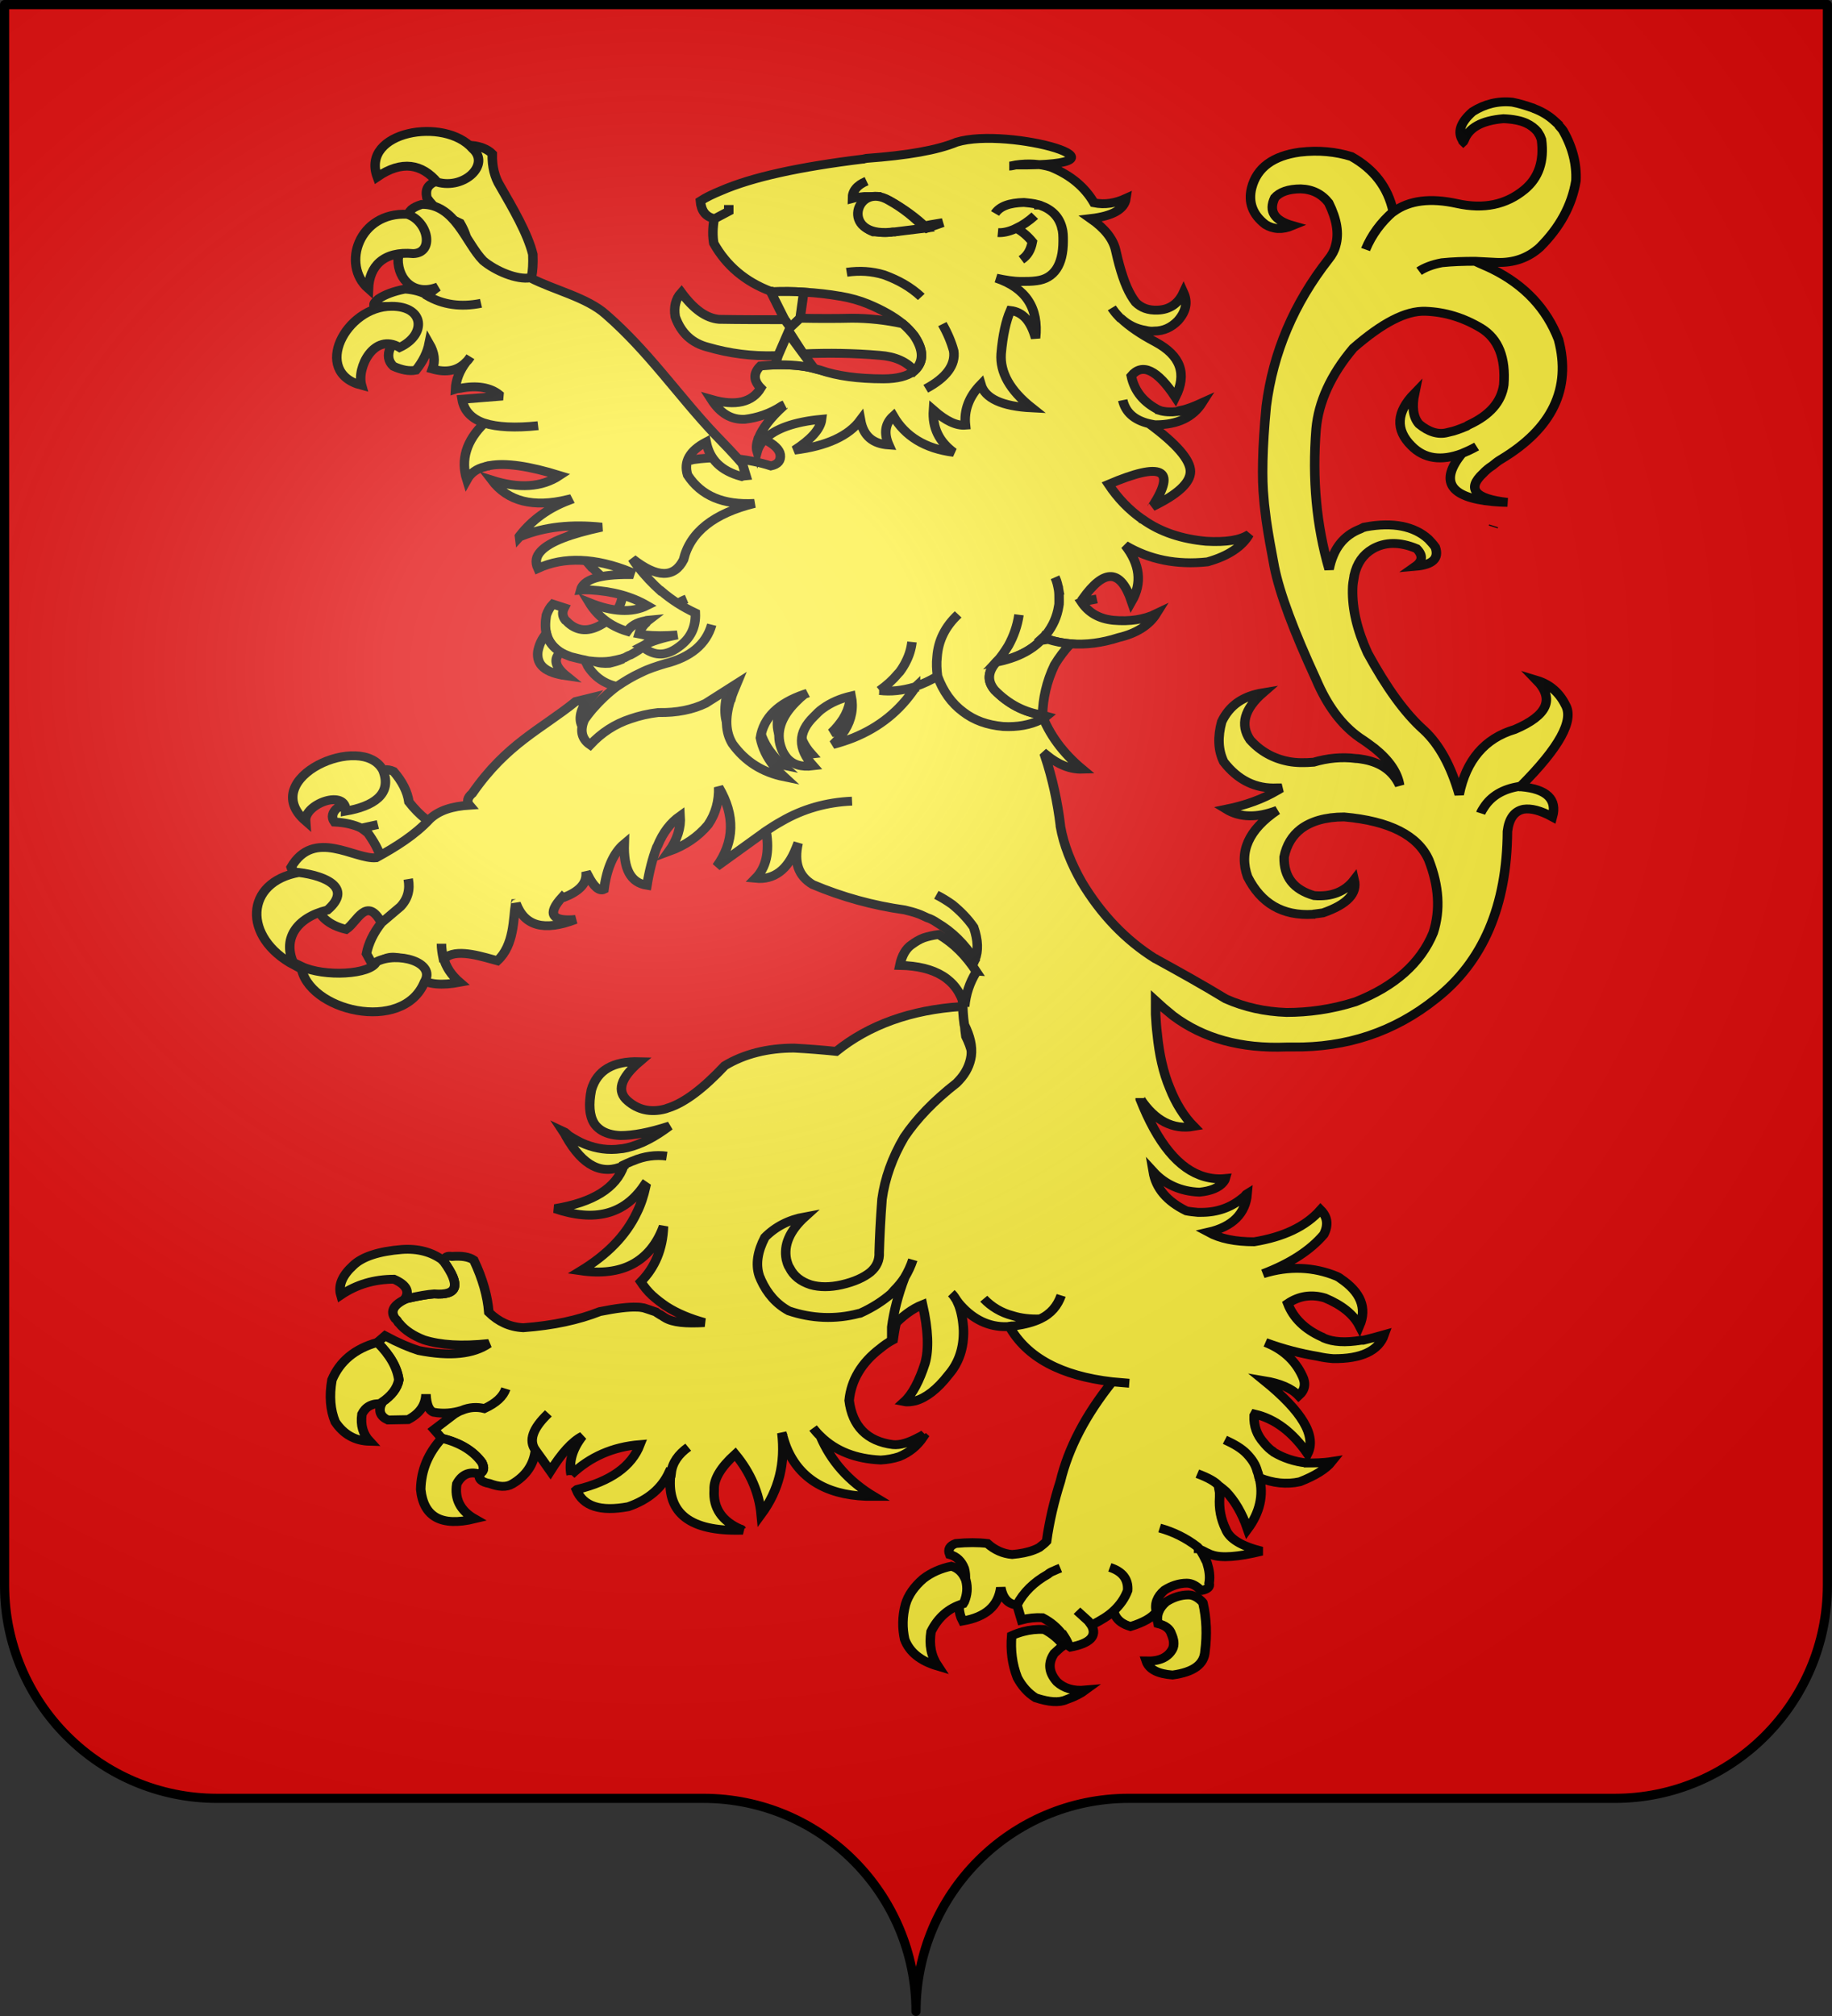 <?xml version="1.0" encoding="UTF-8" standalone="no"?>
<svg
   xmlns:dc="http://purl.org/dc/elements/1.1/"
   xmlns:cc="http://creativecommons.org/ns#"
   xmlns:rdf="http://www.w3.org/1999/02/22-rdf-syntax-ns#"
   xmlns:svg="http://www.w3.org/2000/svg"
   xmlns="http://www.w3.org/2000/svg"
   xmlns:xlink="http://www.w3.org/1999/xlink"
   xmlns:sodipodi="http://sodipodi.sourceforge.net/DTD/sodipodi-0.dtd"
   xmlns:inkscape="http://www.inkscape.org/namespaces/inkscape"
   height="660"
   width="600.003"
   version="1.0"
   id="svg2"
   sodipodi:version="0.32"
   inkscape:version="0.48.2 r9819"
   sodipodi:docname="Saint-Bonnet-de-Salendrinque (30).svg"
   inkscape:export-filename="/Users/olivier/Desktop/Blason Rouge/Blason_Vide_3D.png"
   inkscape:export-xdpi="144"
   inkscape:export-ydpi="144"
   inkscape:output_extension="org.inkscape.output.svg.inkscape">
  <rect width="100%" height="100%" fill="#333333" stroke="none"/>
  <sodipodi:namedview
     inkscape:window-height="712"
     inkscape:window-width="1024"
     inkscape:pageshadow="2"
     inkscape:pageopacity="0.0"
     guidetolerance="10.0"
     gridtolerance="10.0"
     objecttolerance="10.0"
     borderopacity="1.0"
     bordercolor="#666666"
     pagecolor="#ffffff"
     id="base"
     showgrid="false"
     height="660px"
     inkscape:zoom="0.80000001"
     inkscape:cx="331.90318"
     inkscape:cy="330.00015"
     inkscape:window-x="0"
     inkscape:window-y="22"
     inkscape:current-layer="layer4"
     showguides="true"
     inkscape:guide-bbox="true"
     inkscape:window-maximized="0">
    <inkscape:grid
       type="xygrid"
       id="grid2399" />
  </sodipodi:namedview>
  <desc
     id="desc4">Flag of Canton of Valais (Wallis)</desc>
  <defs
     id="defs6">
    <linearGradient
       id="linearGradient2893">
      <stop
         style="stop-color:white;stop-opacity:0.314;"
         offset="0"
         id="stop2895" />
      <stop
         id="stop2897"
         offset="0.19"
         style="stop-color:white;stop-opacity:0.251;" />
      <stop
         style="stop-color:#6b6b6b;stop-opacity:0.125;"
         offset="0.6"
         id="stop2901" />
      <stop
         style="stop-color:black;stop-opacity:0.125;"
         offset="1"
         id="stop2899" />
    </linearGradient>
    <radialGradient
       r="300"
       fy="200.448"
       fx="285.186"
       cy="200.448"
       cx="285.186"
       gradientTransform="matrix(1.551,0,0,1.35,-152.894,151.099)"
       gradientUnits="userSpaceOnUse"
       id="radialGradient11919"
       xlink:href="#linearGradient2893"
       inkscape:collect="always" />
  </defs>
  <g
     inkscape:groupmode="layer"
     id="layer3"
     inkscape:label="Fond écu"
     style="display:inline"
     transform="translate(-2.06,1.2525328e-6)">
    <g
       id="g18530"
       inkscape:label="Calque 1"
       transform="translate(-72.94,-202.362)"
       style="fill:#e20909">
      <g
         style="fill:#e20909;stroke:none;display:inline"
         id="g4195"
         inkscape:label="Calque 1"
         transform="translate(2.5e-6,2.6171874e-6)">
        <path
           sodipodi:nodetypes="cssccccssc"
           d="M 375,860.862 C 375,822.358 406.203,791.109 444.65,791.109 C 483.097,791.109 565.403,791.109 603.85,791.109 C 642.297,791.109 673.5,759.859 673.5,721.355 L 673.5,203.862 L 76.5,203.862 L 76.5,721.355 C 76.5,759.859 107.703,791.109 146.15,791.109 C 184.597,791.109 266.903,791.109 305.35,791.109 C 343.797,791.109 375,822.358 375,860.862 z"
           style="fill:#e20909;fill-opacity:1;fill-rule:nonzero;stroke:none;stroke-width:3;stroke-linecap:round;stroke-linejoin:round;stroke-miterlimit:4;stroke-dasharray:none;stroke-dashoffset:0;stroke-opacity:1;display:inline"
           id="path4197" />
      </g>
    </g>
    <g
       id="g6940"
       transform="translate(2.06,3.0392325e-4)"
       style="fill:#ffffff">
      <g
         style="opacity:1;fill:#ffffff;display:inline"
         inkscape:label="Fond écu"
         id="g6942" />
      <g
         inkscape:label="Meubles"
         id="g6946"
         style="fill:#ffffff" />
      <g
         inkscape:label="Reflet final"
         id="g6948"
         style="fill:#ffffff" />
      <g
         inkscape:label="Contour final"
         id="g6950"
         style="fill:#ffffff" />
    </g>
    <g
       transform="translate(927.06,-202.362)"
       inkscape:label="Calque 1"
       id="g8763">
      <g
         transform="translate(2.5e-6,2.6171874e-6)"
         inkscape:label="Calque 1"
         id="g8765"
         style="fill:#fcef3c;stroke:none;display:inline" />
    </g>
    <g
       style="fill:#e20909;stroke:#5ab532;display:none"
       id="g8775"
       transform="translate(1001.558,-0.887)">
      <g
         style="fill:#e20909;stroke:#5ab532;display:inline"
         id="g8777"
         transform="matrix(0.432,0,0,0.433,137.581,209.864)">
        <g
           style="fill:#e20909;fill-opacity:1;stroke:#5ab532"
           id="g8779">
          <path
             style="fill:#e20909;fill-opacity:1;fill-rule:evenodd;stroke:#5ab532;stroke-width:3;stroke-linecap:round;stroke-linejoin:round;stroke-miterlimit:4;stroke-dasharray:none;stroke-opacity:1"
             id="path8781"
             d="M 377.128,135.622 C 363.027,205.733 336.74,255.374 308.184,291.061 C 320.054,287.499 333.399,277.371 346.301,268.511 C 338.411,286.896 330.52,302.956 322.63,319.179 C 327.341,317.431 342.291,301.057 362.595,277.033 C 365.778,310.06 370.082,347.255 376.512,369.649 C 381.631,347.291 385.418,310.285 389.481,276.307 C 401.722,291.501 413.611,306.872 430.173,319.905 L 406.92,267.587 C 418.927,275.985 432.195,287.102 444.927,291.788 C 414.738,254.32 389.317,205.741 377.128,135.622 z" />
          <path
             style="fill:#e20909;fill-opacity:1;fill-rule:evenodd;stroke:#5ab532;stroke-width:3;stroke-linecap:round;stroke-linejoin:round;stroke-miterlimit:4;stroke-dasharray:none;stroke-opacity:1"
             id="path8783"
             d="M 319.723,139.698 C 318.427,135.62 300.185,148.673 290.128,121.31 C 314.12,148.894 338.908,92.269 358.962,130.251 C 365.151,145.922 338.04,173.112 319.723,139.698 z" />
          <path
             style="fill:#e20909;fill-opacity:1;fill-rule:evenodd;stroke:#5ab532;stroke-width:3;stroke-linecap:round;stroke-linejoin:round;stroke-miterlimit:4;stroke-dasharray:none;stroke-opacity:1;display:inline"
             id="path8785"
             d="M 431.716,139.348 C 433.012,135.27 451.253,148.323 461.311,120.961 C 437.319,148.545 412.53,91.919 392.477,129.902 C 386.288,145.572 413.399,172.762 431.716,139.348 z" />
          <path
             style="fill:#e20909;fill-opacity:1;fill-rule:evenodd;stroke:#5ab532;stroke-width:3;stroke-linecap:round;stroke-linejoin:round;stroke-miterlimit:4;stroke-dasharray:none;stroke-opacity:1;display:inline"
             id="path8787"
             d="M 383.382,79.375 C 379.685,77.221 396.403,62.265 371.894,46.481 C 393.58,75.912 332.91,87.752 365.604,115.608 C 379.547,125.066 411.996,104.539 383.382,79.375 z" />
        </g>
      </g>
    </g>
    <g
       id="g8799"
       style="fill:#e20909;fill-opacity:1;stroke:#e20909;display:none"
       transform="matrix(0.432,0,0,0.433,1139.14,448.977)">
      <path
         d="M 377.128,135.622 C 363.027,205.733 336.74,255.374 308.184,291.061 C 320.054,287.499 333.399,277.371 346.301,268.511 C 338.411,286.896 330.52,302.956 322.63,319.179 C 327.341,317.431 342.291,301.057 362.595,277.033 C 365.778,310.06 370.082,347.255 376.512,369.649 C 381.631,347.291 385.418,310.285 389.481,276.307 C 401.722,291.501 413.611,306.872 430.173,319.905 L 406.92,267.587 C 418.927,275.985 432.195,287.102 444.927,291.788 C 414.738,254.32 389.317,205.741 377.128,135.622 z"
         id="path8801"
         style="fill:#e20909;fill-opacity:1;fill-rule:evenodd;stroke:#e20909;stroke-width:3;stroke-linecap:round;stroke-linejoin:round;stroke-miterlimit:4;stroke-dasharray:none;stroke-opacity:1" />
      <path
         d="M 319.723,139.698 C 318.427,135.62 300.185,148.673 290.128,121.31 C 314.12,148.894 338.908,92.269 358.962,130.251 C 365.151,145.922 338.04,173.112 319.723,139.698 z"
         id="path8803"
         style="fill:#e20909;fill-opacity:1;fill-rule:evenodd;stroke:#e20909;stroke-width:3;stroke-linecap:round;stroke-linejoin:round;stroke-miterlimit:4;stroke-dasharray:none;stroke-opacity:1" />
      <path
         d="M 431.716,139.348 C 433.012,135.27 451.253,148.323 461.311,120.961 C 437.319,148.545 412.53,91.919 392.477,129.902 C 386.288,145.572 413.399,172.762 431.716,139.348 z"
         id="path8805"
         style="fill:#e20909;fill-opacity:1;fill-rule:evenodd;stroke:#e20909;stroke-width:3;stroke-linecap:round;stroke-linejoin:round;stroke-miterlimit:4;stroke-dasharray:none;stroke-opacity:1;display:inline" />
      <path
         d="M 383.382,79.375 C 379.685,77.221 396.403,62.265 371.894,46.481 C 393.58,75.912 332.91,87.752 365.604,115.608 C 379.547,125.066 411.996,104.539 383.382,79.375 z"
         id="path8807"
         style="fill:#e20909;fill-opacity:1;fill-rule:evenodd;stroke:#e20909;stroke-width:3;stroke-linecap:round;stroke-linejoin:round;stroke-miterlimit:4;stroke-dasharray:none;stroke-opacity:1;display:inline" />
    </g>
  </g>
  <g
     inkscape:groupmode="layer"
     id="layer4"
     inkscape:label="Meubles"
     transform="translate(-2.06,1.2525328e-6)"
     style="display:inline">
    <g
       id="g3765"
       transform="matrix(1.023,0,0,0.957,-4.719,-10.226)"
       style="stroke:#000000;stroke-width:3.033;stroke-opacity:1;fill:#fcef3c">
      <g
         id="g3767"
         style="stroke:#000000;stroke-width:3.033;stroke-opacity:1;fill:#fcef3c" />
      <g
         id="g3769"
         style="stroke:#000000;stroke-width:3.033;stroke-opacity:1;fill:#fcef3c" />
      <g
         transform="translate(0.264,-15.857)"
         style="stroke:#000000;stroke-width:3.033;stroke-opacity:1;display:inline;fill:#fcef3c"
         id="g3771">
        <g
           id="g2475"
           style="stroke:#000000;stroke-width:3.033;stroke-opacity:1;fill:#fcef3c">
          <path
             style="fill:#fcef3c;fill-opacity:1;stroke:#000000;stroke-width:3.033;stroke-miterlimit:4;stroke-dasharray:none;stroke-opacity:1"
             id="path3733"
             d="M 127.179,291.142 C 127.623,293.397 127.156,295.543 125.911,297.705 C 122.855,300.152 119.003,301.861 114.484,302.828 C 112.704,304.371 112.358,306.139 113.435,307.752 C 116.944,307.936 119.687,308.638 122.053,309.85 L 127.344,308.616 L 122.053,309.85 C 122.714,310.34 123.507,310.953 124.171,311.569 C 126.867,315.667 128.376,319.033 128.576,321.922 C 131.171,321.872 133.753,321.319 136.191,320.141 C 141.18,317.151 145.651,314.173 149.071,310.712 C 144.481,308.788 140.637,305.467 137.28,300.879 C 136.805,297.367 135.163,293.878 132.353,290.412 C 130.253,289.448 128.572,289.732 127.179,291.142 z" />
          <path
             style="fill:#fcef3c;fill-opacity:1;stroke:#000000;stroke-width:3.033;stroke-miterlimit:4;stroke-dasharray:none;stroke-opacity:1"
             id="path3741"
             d="M 195.686,399.41 C 194.777,404.312 195.037,408.21 196.594,410.85 C 197.113,411.73 197.762,412.359 198.541,412.987 C 200.227,414.245 202.304,414.873 205.029,414.999 C 209.051,414.999 214.242,413.993 220.73,411.73 C 216.059,415.502 211.647,418.016 207.235,419.146 C 206.456,419.273 205.807,419.525 205.159,419.525 C 201.136,420.153 197.373,419.525 193.739,418.016 C 191.923,417.261 190.106,416.13 188.419,414.999 C 187.9,414.497 187.381,413.869 186.602,413.49 C 186.992,414.119 187.381,414.748 187.64,415.376 C 192.961,425.434 199.06,428.703 206.067,425.308 C 206.067,425.182 206.067,425.182 206.067,425.056 C 206.845,424.679 207.494,424.302 208.143,424.051 C 208.403,423.925 208.662,423.799 209.051,423.673 C 212.555,422.039 216.318,421.536 219.822,422.039 C 216.318,421.536 212.555,422.039 209.051,423.673 C 208.662,423.799 208.403,423.925 208.143,424.051 C 207.494,424.302 206.845,424.679 206.067,425.056 C 206.067,425.183 206.067,425.183 206.067,425.308 C 203.601,432.977 196.205,437.88 184.007,440.017 C 196.724,444.668 206.197,442.028 212.555,432.097 L 213.074,432.474 C 212.425,435.617 211.517,438.633 210.219,441.4 C 206.716,449.32 200.617,455.857 192.312,461.263 C 198.8,462.27 204.38,461.515 208.662,459.127 C 213.204,456.613 216.707,452.213 218.784,446.053 C 218.524,453.847 216.059,460.133 211.517,465.036 C 212.555,466.672 213.723,468.306 215.15,469.688 C 216.578,471.072 218.135,472.329 219.692,473.459 C 223.196,475.848 227.218,477.608 231.89,478.991 C 226.05,479.368 221.768,478.991 219.303,477.356 C 218.654,476.978 218.265,476.601 217.875,476.349 C 217.746,476.349 217.746,476.349 217.746,476.349 C 216.967,475.848 216.448,475.471 216.318,475.344 C 214.372,474.589 213.074,474.213 212.425,473.961 C 211.776,473.834 211.128,473.709 210.219,473.709 C 207.624,473.584 203.731,474.087 198.411,475.218 C 191.533,478.11 183.488,479.995 173.886,480.748 C 171.68,480.623 169.733,480.12 167.916,479.241 C 166.1,478.361 164.413,477.104 162.856,475.469 C 162.466,470.062 160.909,464.028 158.054,457.617 C 156.497,456.486 154.161,456.109 151.047,456.36 C 149.62,456.109 148.841,456.486 148.452,457.743 C 148.452,457.87 148.452,457.87 148.452,457.995 C 148.452,457.995 148.452,457.995 148.452,458.12 C 153.902,466.166 152.994,469.813 145.338,469.185 C 143.521,469.31 140.536,469.813 136.514,470.819 C 132.361,472.831 131.193,475.092 132.88,477.607 L 133.27,477.985 C 133.529,478.235 133.659,478.614 133.918,478.991 C 134.048,479.116 134.048,479.116 134.178,479.242 C 135.995,481.63 138.72,483.515 142.093,484.9 C 147.284,486.658 154.161,487.162 162.856,486.157 C 157.925,489.801 150.528,490.683 140.407,488.544 C 137.422,487.538 133.789,485.904 129.636,483.515 L 127.171,485.778 C 131.323,490.178 133.529,494.453 134.048,498.602 C 133.529,501.493 131.712,504.007 128.598,506.272 C 128.598,506.522 128.598,506.649 128.468,506.773 C 127.43,509.288 128.209,511.173 130.544,512.305 L 137.033,512.178 C 140.796,510.042 142.613,507.149 142.742,503.505 C 142.872,507.149 143.78,509.162 145.208,509.663 C 148.452,510.292 151.436,509.915 154.161,509.035 C 156.627,507.905 159.092,507.778 161.428,508.406 C 165.191,506.521 167.397,504.385 168.306,501.619 C 167.397,504.385 165.191,506.521 161.428,508.406 C 159.092,507.778 156.627,507.905 154.161,509.035 C 153.383,509.286 152.604,509.79 151.826,510.292 L 145.338,515.572 L 147.803,518.59 C 147.803,518.59 147.803,518.59 147.933,518.59 C 153.642,520.098 157.925,522.863 160.65,526.887 C 161.428,528.647 161.298,529.904 160.001,530.658 C 159.871,530.785 159.871,530.785 159.871,530.785 C 159.482,532.544 160.52,533.55 163.115,534.054 C 165.97,535.186 168.435,535.437 170.382,534.18 C 174.794,531.415 177.259,527.517 177.778,522.615 C 175.572,519.345 176.87,515.198 181.931,510.043 C 176.87,515.198 175.572,519.345 177.778,522.615 C 178.687,523.998 180.374,526.387 182.58,529.78 C 186.213,523.621 189.587,519.596 192.831,517.836 C 189.587,522.237 188.419,526.637 189.198,531.037 C 189.198,531.037 189.198,531.037 189.198,531.164 L 189.198,531.037 C 195.296,524.878 202.563,521.482 211.257,520.729 C 208.532,528.272 201.785,533.301 191.144,536.066 C 191.014,536.066 191.014,536.066 190.885,536.193 C 193.09,541.85 198.541,543.736 207.494,541.976 C 213.982,539.588 218.265,535.564 220.6,530.159 L 221.249,530.285 C 221.638,526.891 223.585,523.999 226.699,521.611 C 223.585,523.999 221.638,526.891 221.249,530.285 C 221.119,530.788 220.99,531.165 220.99,531.668 C 219.952,544.367 227.478,550.4 243.439,550.024 C 243.698,550.024 243.828,550.024 244.217,550.024 C 243.958,549.897 243.828,549.897 243.828,549.897 C 243.698,549.647 243.569,549.647 243.439,549.647 C 237.599,547.006 234.615,542.481 235.004,536.32 L 235.004,536.068 C 234.874,532.548 237.08,528.525 241.752,523.999 C 246.683,530.411 249.408,537.325 250.057,544.617 C 255.766,536.318 257.842,527.016 256.675,516.707 C 256.804,517.085 256.804,517.336 256.934,517.588 C 256.934,517.838 256.934,517.965 257.064,518.216 C 257.453,519.723 257.972,521.359 258.621,522.866 C 263.163,533.302 272.376,538.581 286.131,538.455 C 278.086,533.301 272.376,526.387 269.002,517.838 C 268.224,517.083 267.445,516.079 266.666,515.073 C 267.445,516.079 268.224,517.085 269.002,517.838 C 273.933,522.993 280.421,525.632 288.337,526.009 C 290.413,525.884 292.36,525.508 294.176,524.879 C 297.42,523.495 300.016,521.233 301.962,518.09 L 301.704,517.839 L 302.222,517.21 C 301.704,517.589 301.054,517.966 300.535,518.217 C 297.291,520.103 294.436,520.982 292.23,520.732 C 283.925,519.6 279.253,514.446 278.215,505.646 C 278.864,498.604 282.238,492.695 288.077,487.918 C 289.375,486.788 290.673,485.781 292.23,484.902 L 292.23,484.651 L 292.36,484.524 C 293.008,479.369 294.306,473.712 296.512,467.552 L 296.382,419.531 C 300.275,413.371 305.725,407.209 313.122,401.051 C 313.511,400.673 313.639,400.422 313.9,400.171 C 316.106,397.656 317.404,394.765 317.793,391.747 C 318.183,388.479 317.404,384.96 315.587,381.061 C 315.198,378.296 315.069,375.531 315.069,372.89 L 314.161,370.878 C 297.941,372.008 284.575,377.164 274.064,386.216 C 269.522,385.713 265.111,385.336 260.569,385.084 C 252.134,385.084 244.608,387.096 238.379,391.119 C 231.632,398.789 225.792,403.565 220.602,405.451 C 220.083,405.576 219.693,405.828 219.174,405.952 C 214.633,407.209 210.61,406.204 207.366,403.188 C 203.732,399.918 204.9,395.393 211.129,389.736 C 202.563,389.478 197.502,392.747 195.686,399.41 z"
             sodipodi:nodetypes="cscccccscccccccsccccccccccccsccccccccccsccccccccccccccccccccccccccsccccccccccccsccccccccccccsccccccccccccccccsccccccccccccccccccccccccccccc" />
          <path
             style="fill:#fcef3c;fill-opacity:1;stroke:#000000;stroke-width:3.033;stroke-miterlimit:4;stroke-dasharray:none;stroke-opacity:1"
             id="path3707"
             d="M 506.877,71.423 C 506.745,71.297 506.745,71.171 506.745,71.171 C 506.356,70.543 505.967,70.165 505.579,69.663 C 505.448,69.411 505.319,69.285 505.319,69.16 C 504.8,68.657 504.411,68.28 503.891,67.777 C 502.204,66.142 500.129,64.76 497.662,63.754 C 497.532,63.628 497.273,63.628 497.144,63.502 C 495.067,62.748 492.992,61.994 490.525,61.491 C 485.983,60.988 481.701,62.119 477.808,64.76 C 473.915,68.405 472.877,71.8 474.694,74.691 C 474.694,74.817 474.694,74.943 474.825,75.068 C 474.955,74.943 474.955,74.691 475.084,74.566 C 476.64,70.165 480.793,67.777 487.67,67.148 C 490.656,67.274 493.12,67.777 494.938,68.657 C 496.495,69.411 497.663,70.417 498.572,71.548 C 498.831,71.925 498.961,72.303 499.22,72.68 C 499.48,73.057 499.61,73.686 499.869,74.314 C 500.778,81.731 498.961,87.389 494.419,91.412 C 488.58,96.566 481.443,98.201 472.878,96.189 C 464.313,94.178 457.566,95.058 452.506,98.955 C 452.376,98.955 452.376,98.955 452.376,98.955 C 448.483,102.601 445.497,106.875 443.551,111.904 C 445.497,106.875 448.483,102.601 452.376,98.955 L 452.376,98.829 C 450.688,90.532 446.146,84.372 439.009,80.097 C 434.078,78.463 428.628,77.834 422.53,78.589 L 422.53,78.589 C 413.965,79.846 408.774,83.869 407.088,90.783 C 405.921,95.686 407.348,99.961 411.5,103.355 C 413.965,104.989 416.821,105.241 420.193,103.732 C 414.354,101.972 412.407,98.829 414.485,94.178 C 416.042,92.292 418.767,91.16 422.789,91.16 C 426.552,91.286 429.536,92.92 431.742,95.938 C 434.337,101.595 435.116,106.372 433.948,110.647 C 433.559,112.281 432.78,113.79 431.742,115.173 C 420.583,130.384 413.965,147.105 411.759,165.46 C 410.461,179.917 410.331,190.478 410.98,197.141 C 411.11,199.529 411.499,201.918 411.759,204.558 C 412.407,209.335 413.316,214.741 414.354,220.524 C 416.042,229.45 420.453,242.148 427.721,258.995 C 431.223,267.796 435.765,274.459 441.604,278.859 C 443.421,280.116 444.848,281.246 446.405,282.503 C 451.078,286.526 453.802,290.802 454.451,295.202 C 452.375,290.425 448.611,287.532 443.161,286.402 C 442.253,286.275 441.346,286.025 440.436,286.025 C 435.895,285.396 431.353,285.898 426.941,287.282 C 424.086,287.532 421.361,287.532 418.896,287.031 C 413.965,286.025 409.812,283.51 406.568,279.613 C 403.324,274.459 404.753,269.054 410.721,263.521 C 404.232,264.653 399.95,267.921 397.485,273.453 C 396.187,278.607 396.318,283.132 398.134,287.155 C 402.675,293.441 408.385,296.458 415.262,296.082 C 415.781,296.082 416.171,296.082 416.691,296.082 C 416.172,296.332 415.783,296.711 415.262,296.961 C 410.721,299.854 405.27,301.99 398.912,303.374 C 403.323,306.265 408.774,306.39 415.262,303.751 C 406.049,310.414 402.935,317.957 405.79,326.506 C 410.072,335.558 416.949,339.958 426.681,339.329 L 426.813,339.329 C 426.942,339.204 427.072,339.204 427.33,339.204 C 428.239,339.077 429.018,338.952 429.925,338.826 C 437.711,335.934 440.955,332.162 439.917,327.512 C 436.933,331.661 432.521,333.419 427.072,332.918 C 420.584,330.905 417.34,326.632 417.469,319.717 C 418.248,315.569 420.065,312.426 422.79,310.161 C 426.034,307.521 430.707,306.013 436.675,306.013 C 451.208,307.397 460.291,312.299 463.795,320.722 C 467.039,329.648 467.557,337.819 465.222,345.614 C 461.2,356.049 452.895,363.97 440.308,369.249 C 432.522,371.89 425.127,372.895 418.248,372.895 C 411.371,372.643 404.882,371.135 398.784,368.243 C 391.257,363.341 383.603,358.814 376.334,354.541 C 376.334,354.414 376.075,354.414 376.075,354.414 C 366.733,348.128 358.947,339.455 352.718,328.391 C 349.344,322.105 346.878,315.569 345.84,309.156 C 345.84,309.03 345.84,309.03 345.84,308.904 C 344.932,300.984 343.376,293.064 340.909,285.145 L 341.298,284.768 C 345.191,288.161 349.084,289.796 352.847,289.669 C 346.619,284.139 342.207,277.726 339.74,270.56 C 339.61,269.932 339.61,269.43 339.61,268.674 L 338.963,268.8 C 335.589,270.559 331.566,271.315 327.024,271.063 C 321.834,270.56 317.681,268.926 314.179,266.034 C 310.544,263.143 307.821,259.12 306.003,253.84 C 303.667,255.348 301.331,256.481 298.997,257.36 C 298.997,257.611 298.867,257.738 298.737,257.988 C 293.936,265.658 287.448,271.316 279.013,274.96 C 276.937,275.84 274.731,276.596 272.525,277.225 C 274.082,275.716 275.25,274.082 276.288,272.446 C 278.494,268.674 279.143,264.653 278.364,260.63 C 274.861,261.51 271.876,262.893 269.281,264.903 C 268.243,265.658 267.334,266.663 266.426,267.669 C 261.236,273.075 261.236,278.606 266.167,284.515 C 262.403,285.017 259.678,284.138 257.732,281.749 C 257.083,280.869 256.564,279.989 256.175,278.983 C 256.045,278.606 256.045,278.482 255.915,278.229 C 254.228,273.073 255.786,267.92 260.587,262.766 C 261.495,261.759 262.403,260.88 263.442,260 C 255.137,263.016 250.335,267.92 249.297,274.959 C 249.946,278.353 251.374,281.623 253.58,284.515 C 253.58,284.641 253.839,284.892 253.969,285.017 C 254.747,286.024 255.786,287.154 256.824,288.16 C 256.953,288.286 256.953,288.286 256.953,288.286 C 250.076,286.778 244.496,283.131 240.344,276.972 C 238.138,273.073 237.878,268.172 239.695,262.011 C 239.695,262.011 239.695,262.011 239.825,261.886 C 240.214,260.126 240.992,258.366 241.771,256.354 L 231.779,263.143 C 227.627,265.28 222.566,266.412 216.727,266.286 L 216.597,266.286 C 213.483,266.663 210.498,267.416 207.773,268.423 C 202.712,270.182 198.43,273.2 194.797,277.349 C 192.072,275.338 191.423,272.32 192.98,268.674 C 193.759,267.544 194.537,266.412 195.445,265.281 L 190.644,266.538 C 179.614,276.039 168.584,280.974 157.555,297.968 C 155.997,299.351 155.738,300.86 156.646,301.99 C 151.196,302.368 146.914,303.75 143.929,306.768 C 139.251,312.169 133.154,316.248 126.801,319.969 C 119.936,320.698 106.944,309.711 99.55,323.236 C 99.81,324.242 100.588,324.87 102.275,325.248 C 109.029,325.758 112.422,330.882 107.206,335.181 C 108.374,340.084 111.748,343.101 117.198,344.484 C 120.771,341.864 123.699,332.938 128.488,342.22 L 134.586,336.689 C 136.922,334.048 137.701,330.905 137.052,327.26 C 137.701,330.905 136.922,334.048 134.586,336.689 L 128.488,342.22 C 125.892,345.741 124.335,349.261 123.686,352.78 L 126.282,357.809 C 130.272,350.451 139.359,354.915 140.815,361.329 C 143.54,363.341 147.822,363.717 153.532,362.586 C 150.807,360.072 149.12,357.306 148.341,354.163 C 148.212,354.037 148.212,354.037 148.212,354.037 C 147.952,352.654 147.693,351.02 147.693,349.386 C 147.693,351.02 147.952,352.655 148.212,354.037 L 149.509,353.786 C 153.402,351.146 161.192,353.957 165.604,355.214 C 171.054,349.808 170.661,340.837 171.439,335.683 C 171.569,335.683 171.569,335.683 171.569,335.557 C 174.294,343.351 180.523,345.237 190.644,341.088 C 182.988,341.842 181.431,339.202 186.362,333.418 C 186.492,333.545 186.622,333.545 186.881,333.545 C 191.423,331.659 193.888,329.145 194.018,326.002 C 194.018,325.625 194.018,325.246 194.018,324.87 C 194.148,325.122 194.407,325.499 194.407,325.75 C 194.407,325.75 194.407,325.75 194.537,325.876 C 196.484,330.026 198.3,331.534 199.728,330.779 C 200.636,323.488 202.842,318.207 206.216,315.19 C 205.956,323.865 208.292,328.518 213.483,329.398 C 214.261,324.369 215.299,320.094 216.597,316.447 C 216.727,316.322 216.727,316.07 216.856,315.946 C 218.673,311.168 221.139,307.9 224.123,305.637 C 224.383,309.66 223.215,313.809 220.49,317.832 C 225.68,315.819 229.833,312.803 233.077,308.654 C 235.542,304.756 236.581,300.482 236.451,295.831 C 241.771,305.511 241.512,314.562 235.802,322.986 L 251.633,310.791 C 253.19,309.661 254.877,308.528 256.564,307.523 C 263.442,303.248 270.968,300.985 279.143,300.608 C 270.968,300.985 263.442,303.248 256.564,307.523 C 254.877,308.528 253.19,309.66 251.633,310.791 C 252.801,318.084 251.633,323.363 248.259,327.009 C 254.099,327.638 258.511,324.117 261.236,316.7 C 261.495,316.071 261.625,315.57 261.884,314.941 C 260.457,321.604 262.014,326.256 266.556,329.147 C 276.029,333.421 285.891,336.313 296.012,337.821 C 297.44,338.199 298.867,338.576 300.165,339.078 C 301.203,339.456 302.111,339.958 303.149,340.462 C 304.316,340.839 305.354,341.468 306.393,342.221 C 311.193,345.238 315.086,349.387 318.461,354.92 C 319.628,351.902 319.499,348.131 318.072,343.731 C 316.126,340.715 313.788,338.2 311.193,335.936 C 309.506,334.679 307.819,333.549 306.134,332.668 C 307.821,333.548 309.508,334.679 311.193,335.936 C 313.788,338.2 316.126,340.715 318.072,343.731 C 319.499,348.131 319.628,351.902 318.461,354.92 C 318.33,354.92 318.202,355.045 318.33,355.171 C 316.254,358.816 315.086,362.587 314.697,366.863 C 314.567,367.491 314.567,368.246 314.567,368.874 C 314.567,371.516 314.697,374.28 315.085,377.046 C 316.902,380.945 317.68,384.463 317.291,387.732 C 316.902,390.749 315.604,393.641 313.398,396.155 C 313.138,396.407 313.009,396.658 312.619,397.035 C 305.223,403.194 299.773,409.356 295.88,415.516 C 291.987,422.556 289.651,429.722 288.743,436.761 C 288.224,443.927 287.964,450.088 287.834,454.99 C 287.964,457.631 287.056,459.893 284.98,461.779 C 282.903,463.538 279.919,465.048 275.766,466.052 C 272.133,466.932 268.759,466.932 265.904,466.052 C 262.66,464.922 260.454,463.036 259.157,460.269 C 258.638,459.515 258.378,458.383 258.119,457.377 C 257.21,452.474 259.157,447.571 264.088,442.793 C 258.897,443.8 254.615,446.187 251.241,449.834 C 248.905,454.612 248.257,459.012 249.424,462.908 C 249.554,463.411 249.814,463.788 249.944,464.292 C 252.02,469.194 255.004,472.715 258.897,474.978 C 266.164,477.618 273.82,477.994 281.346,475.858 C 281.476,475.858 281.736,475.858 281.865,475.731 C 285.758,473.845 289.002,471.582 291.727,469.068 C 291.857,468.817 292.117,468.691 292.246,468.439 C 292.376,468.314 292.506,468.062 292.636,467.937 C 293.933,466.554 295.101,465.045 296.01,463.536 C 297.048,461.651 297.956,459.639 298.605,457.502 C 297.956,459.639 297.048,461.651 296.01,463.536 C 293.804,469.697 292.506,475.354 291.857,480.508 C 291.857,480.508 291.857,480.508 291.857,480.635 C 295.101,476.864 298.475,474.222 301.719,472.841 C 303.536,481.39 303.797,488.178 302.499,492.956 C 300.682,498.99 298.475,503.516 295.88,506.03 C 297.048,506.281 298.216,506.03 299.383,505.779 L 299.383,505.779 C 302.757,504.773 306.391,501.88 310.024,496.852 C 313.398,492.703 314.955,487.55 314.825,481.64 C 314.694,478.371 314.176,475.48 313.397,473.217 C 313.137,472.588 312.879,471.96 312.618,471.331 C 312.099,470.451 311.58,469.572 310.931,468.944 C 311.58,469.572 312.098,470.451 312.618,471.331 C 313.007,471.96 313.397,472.462 313.916,473.091 C 318.068,477.993 322.999,480.507 328.579,480.383 C 328.838,480.383 329.098,480.383 329.487,480.257 C 330.005,480.13 330.396,480.13 330.915,480.13 C 331.046,480.13 331.046,480.13 331.174,480.13 C 334.418,479.628 337.143,478.873 339.349,477.743 C 336.105,477.868 333.121,477.491 330.525,476.611 C 326.892,475.605 323.778,473.594 321.312,470.828 C 323.776,473.593 326.892,475.605 330.525,476.611 C 333.121,477.491 336.105,477.868 339.349,477.743 C 342.853,475.983 344.929,473.215 346.097,469.697 C 344.929,473.217 342.853,475.983 339.349,477.743 C 337.143,478.873 334.418,479.628 331.174,480.13 C 331.044,480.13 331.044,480.13 330.915,480.13 C 330.397,480.13 330.006,480.13 329.487,480.257 C 335.067,490.943 346.097,497.229 362.446,499.24 C 364.134,499.366 366.081,499.618 367.896,499.743 C 366.081,499.616 364.134,499.365 362.446,499.24 C 353.882,510.681 348.431,521.87 345.836,533.31 C 343.89,539.847 342.333,546.762 341.426,553.803 C 340.777,554.558 339.997,555.186 339.089,555.939 C 338.44,556.318 337.922,556.568 337.273,556.819 C 335.456,557.575 333.121,558.076 330.396,558.328 C 327.541,558.076 324.814,556.819 322.479,554.556 C 319.494,554.179 316.122,554.179 312.357,554.556 C 310.411,555.311 309.762,556.568 310.411,558.328 C 312.617,558.957 314.174,560.591 315.082,563.105 C 315.731,565.747 315.473,568.134 314.564,570.523 C 314.433,570.774 314.433,570.9 314.305,571.151 L 314.305,571.151 C 313.007,574.796 313.137,578.191 314.564,581.082 C 321.961,579.699 325.984,575.927 326.761,569.641 C 327.41,573.287 329.098,575.173 331.562,575.55 C 331.693,575.55 331.693,575.55 331.952,575.55 C 334.029,571.276 337.402,567.756 341.815,565.115 C 342.333,564.613 342.981,564.235 343.63,563.984 C 344.41,563.607 345.187,563.23 345.836,562.978 C 345.187,563.23 344.409,563.607 343.63,563.984 C 342.981,564.235 342.333,564.613 341.815,565.115 C 337.403,567.756 334.029,571.274 331.952,575.55 L 333.38,580.704 C 335.586,580.076 337.922,579.824 340.128,579.95 C 342.853,581.459 344.799,583.345 346.357,585.481 C 346.486,585.481 346.486,585.607 346.616,585.607 C 347.395,586.865 348.172,588.122 348.562,589.63 L 349.08,590.008 C 355.309,588.75 357.646,586.236 355.828,582.59 C 355.698,582.59 355.698,582.339 355.568,582.213 C 355.309,581.836 355.051,581.459 354.79,581.082 L 351.156,577.562 L 354.79,581.082 C 355.049,581.46 355.308,581.837 355.568,582.213 C 355.7,582.339 355.7,582.59 355.828,582.59 L 356.347,582.213 C 358.811,580.83 361.018,579.447 362.704,577.813 C 364.91,575.676 366.467,573.287 367.377,570.647 C 367.635,566.75 365.689,564.11 361.667,562.727 C 365.69,564.11 367.636,566.75 367.377,570.647 C 366.469,573.288 364.911,575.676 362.704,577.813 L 363.093,578.316 C 363.093,578.566 363.353,578.944 363.484,579.322 C 364.391,581.08 365.948,582.213 368.284,582.966 C 372.436,581.583 375.163,579.95 376.589,577.937 C 375.94,575.173 376.848,572.659 379.184,570.521 C 381.39,569.013 383.856,568.133 386.321,568.133 C 387.878,568.133 389.435,569.013 390.863,570.647 C 390.863,570.647 390.863,570.647 390.993,570.647 C 392.939,570.27 393.847,569.39 393.458,568.133 C 393.847,565.745 393.458,563.481 392.809,561.218 C 392.68,560.967 392.68,560.717 392.55,560.59 C 392.032,559.459 391.512,558.327 390.863,557.195 C 390.603,556.945 390.344,556.567 390.084,556.316 C 390.084,556.189 389.953,555.938 389.825,555.814 C 389.694,555.688 389.694,555.688 389.694,555.688 C 386.06,552.671 381.908,550.532 377.626,549.275 C 381.908,550.532 386.06,552.669 389.694,555.688 C 389.694,555.688 389.694,555.688 389.825,555.814 L 389.825,555.814 C 389.954,555.939 390.084,556.065 390.084,556.316 C 390.343,556.316 390.474,556.567 390.733,556.694 C 391.64,557.071 392.289,557.574 393.197,557.951 C 393.587,558.202 393.977,558.328 394.365,558.452 C 397.35,559.584 402.669,559.208 410.326,557.195 C 403.708,555.436 399.945,552.922 398.777,549.652 C 397.221,546.259 396.572,542.612 396.831,538.716 C 396.831,538.337 396.831,537.836 396.831,537.08 C 396.701,536.452 396.572,535.573 396.441,534.693 C 395.403,533.436 393.197,532.052 389.694,530.67 C 393.197,532.053 395.403,533.436 396.441,534.693 C 397.221,535.321 397.999,535.95 398.777,536.704 C 401.503,539.722 403.968,543.996 405.784,549.653 C 409.677,543.996 410.975,538.089 409.547,532.053 C 409.547,531.927 409.547,531.927 409.416,531.803 C 409.287,531.174 409.157,530.545 408.899,529.917 C 408.38,527.653 407.21,525.767 405.524,523.881 C 403.837,521.995 401.371,520.488 398.518,519.104 C 401.371,520.488 403.838,521.995 405.524,523.881 C 407.209,525.767 408.378,527.653 408.899,529.917 C 409.157,530.545 409.288,531.174 409.416,531.803 C 409.547,531.928 409.547,531.928 409.547,532.053 C 413.958,533.939 418.24,534.441 422.524,533.437 C 427.324,531.424 430.827,529.163 432.774,526.522 C 429.789,527.024 427.066,527.024 424.728,527.024 C 424.599,526.774 424.599,526.774 424.599,527.024 C 420.576,526.522 417.202,525.265 414.218,523.38 C 414.088,523.253 413.828,523.002 413.699,522.877 C 413.569,522.751 413.569,522.751 413.44,522.751 L 413.44,522.751 C 412.401,521.871 411.624,520.991 410.975,520.11 C 408.769,517.469 407.731,514.452 407.861,510.808 L 408.12,510.305 C 414.608,511.939 420.188,516.465 424.989,523.882 C 427.844,517.723 423.302,509.425 411.105,498.866 C 416.037,499.746 419.799,501.38 422.135,504.02 C 424.212,502.009 424.472,499.747 423.302,497.233 C 420.967,491.826 416.944,488.054 411.494,485.791 C 417.202,488.054 422.782,489.563 428.363,490.568 C 429.919,490.947 431.476,491.197 433.163,491.324 C 442.117,491.45 447.697,488.683 449.515,483.152 C 447.049,483.907 444.713,484.535 442.767,485.038 C 442.637,485.038 442.507,485.038 442.378,485.038 C 442.247,485.038 442.247,485.038 442.118,485.038 C 437.057,485.918 433.164,485.667 430.18,484.282 C 429.92,484.157 429.791,483.905 429.531,483.905 C 424.081,481.265 420.448,477.494 418.632,472.465 C 422.266,469.824 426.287,469.195 430.569,470.579 C 435.891,472.967 439.653,476.109 441.599,480.134 C 444.065,473.975 441.99,468.568 435.501,463.917 C 435.111,463.539 434.722,463.414 434.334,463.162 C 426.937,459.893 419.021,459.517 410.717,462.282 C 419.411,458.762 425.899,454.237 430.181,448.831 C 431.738,445.561 431.349,442.795 429.143,440.408 C 424.342,446.191 417.205,449.71 407.862,451.346 C 401.893,451.346 397.091,450.339 393.199,448.076 C 400.984,446.19 405.137,441.664 405.657,434.875 C 405.267,435.127 405.138,435.378 404.877,435.755 C 404.618,436.007 404.36,436.132 403.969,436.51 C 400.336,439.652 396.053,441.288 390.993,441.288 C 390.863,441.288 390.863,441.288 390.734,441.288 C 390.344,441.288 390.086,441.288 389.826,441.288 C 388.658,441.161 387.36,441.037 386.193,440.785 C 379.963,437.517 376.46,433.116 375.552,427.333 C 379.314,431.733 384.376,434.122 390.344,434.375 C 393.978,433.996 396.574,432.866 398,430.98 C 398.259,430.603 398.519,430.225 398.649,429.723 C 396.313,429.975 394.107,429.723 392.031,429.095 C 383.726,426.58 376.977,417.653 371.398,402.567 C 371.398,402.567 371.398,402.317 371.398,402.19 C 371.398,402.19 371.398,402.19 371.398,402.317 C 371.398,402.442 371.398,402.442 371.528,402.567 C 376.07,409.86 381.909,413.127 388.528,411.87 C 385.414,408.476 382.819,404.075 380.872,398.795 C 378.796,393.516 377.498,387.355 376.85,380.316 C 376.59,378.179 376.46,375.916 376.331,373.527 L 376.331,368.876 C 377.11,369.631 377.888,370.384 378.796,371.264 C 379.834,372.144 380.872,373.15 381.909,374.03 C 391.641,381.823 403.711,385.345 418.243,384.716 C 418.243,384.716 418.502,384.716 418.633,384.716 C 418.892,384.716 419.023,384.716 419.282,384.716 C 419.412,384.716 419.541,384.716 419.541,384.716 C 419.8,384.716 420.06,384.716 420.189,384.716 C 437.453,384.964 452.765,379.558 466.001,368.243 C 481.182,355.546 488.839,336.312 488.968,310.916 C 489.487,306.516 491.174,304.001 494.158,303.373 C 496.495,302.996 499.48,303.75 503.373,306.013 C 504.93,299.978 501.556,296.458 493.381,295.704 L 493.251,295.704 C 493.12,295.578 492.861,295.578 492.732,295.578 C 487.542,296.458 483.779,298.847 481.443,302.744 C 481.054,303.373 480.664,304.001 480.405,304.756 C 480.664,304.001 481.054,303.373 481.443,302.744 C 483.779,298.846 487.542,296.458 492.732,295.578 C 492.862,295.452 493.122,295.452 493.251,295.452 C 505.579,282.252 510.379,272.949 507.525,267.667 C 505.579,263.519 502.593,260.627 498.311,259.244 C 504.15,265.657 501.814,271.315 491.305,276.091 C 481.702,279.108 475.733,286.651 473.527,298.343 C 470.932,288.662 467.169,281.244 462.238,276.342 C 456.139,270.558 450.17,261.633 444.201,249.941 C 440.827,242.021 439.27,234.855 439.401,228.192 C 439.401,226.558 439.659,225.049 439.919,223.54 L 439.919,223.415 C 440.827,219.14 442.773,216.249 445.758,214.363 C 449.782,211.849 454.582,211.849 459.902,214.237 C 461.978,216.5 461.849,218.512 459.513,220.272 C 464.962,219.769 467.168,217.632 465.87,213.734 C 465.221,212.729 464.443,211.849 463.664,210.969 C 459.122,206.568 452.376,205.06 443.421,206.82 C 443.291,206.946 443.161,206.946 442.902,206.946 C 442.644,207.071 442.253,207.323 441.995,207.448 C 436.414,209.711 433.17,214.363 431.872,221.277 L 431.872,221.277 C 427.849,206.443 426.423,190.476 427.721,173.253 C 428.499,164.076 432.392,154.773 439.658,145.595 C 448.872,137.046 456.397,132.772 462.757,133.023 C 468.986,133.275 474.825,135.16 480.533,138.806 C 486.114,142.452 488.45,148.989 487.801,158.167 C 487.021,164.076 483.26,168.601 476.64,171.87 C 476.251,171.996 476.123,172.247 475.862,172.373 C 474.694,172.876 473.267,173.505 471.709,174.007 C 471.061,174.133 470.412,174.385 469.763,174.51 C 466.778,175.39 463.664,174.259 460.679,171.619 C 458.733,169.23 458.344,165.71 459.252,161.058 C 453.413,167.47 453.023,173.505 458.214,179.036 C 462.365,183.562 467.815,184.316 474.434,181.676 C 475.862,181.048 477.419,180.293 479.106,179.288 C 477.419,180.293 475.862,181.048 474.434,181.676 C 467.166,191.105 470.41,196.762 484.296,198.145 C 485.724,198.271 487.281,198.397 488.968,198.397 C 478.457,197.14 475.862,193.745 481.182,188.465 C 481.962,187.585 482.87,186.705 484.168,185.825 C 485.075,185.071 485.855,184.316 486.893,183.688 C 503.373,173.127 509.472,159.424 505.319,142.704 C 501.556,132.269 494.549,124.097 484.038,118.566 C 482.351,117.686 480.535,116.931 478.588,115.926 C 474.826,115.926 471.321,116.051 467.949,116.428 C 464.835,117.057 462.499,118.063 460.681,119.32 C 462.497,118.063 464.833,117.057 467.949,116.428 C 471.323,116.051 474.826,115.926 478.588,115.926 C 480.794,116.051 483.13,116.177 485.467,116.303 C 490.916,116.554 495.588,114.794 499.35,111.148 C 505.709,104.36 509.602,96.816 510.899,88.393 C 511.159,82.737 509.861,77.08 506.877,71.423 z" />
          <path
             style="fill:#fcef3c;fill-opacity:1;stroke:#000000;stroke-width:3.033;stroke-miterlimit:4;stroke-dasharray:none;stroke-opacity:1"
             id="path3723"
             d="M 146.782,88.125 C 143.336,89.636 142.491,91.015 143.016,94.161 C 145.066,97.525 148.586,100.455 153.659,102.86 C 156.532,108.132 156.787,112.293 154.235,115.354 L 154.154,115.444 C 162.033,118.955 177.877,138.948 176.95,113.567 C 175.294,106.335 170.431,97.58 166.52,90.278 C 164.721,87.239 163.871,83.542 163.968,79.189 C 162.409,77.498 160.014,76.543 157.355,76.286 C 153.467,82.363 158.674,86.476 146.782,88.125 z" />
          <path
             style="fill:#fcef3c;fill-opacity:1;stroke:#000000;stroke-width:3.033;stroke-miterlimit:4;stroke-dasharray:none;stroke-opacity:1"
             id="path3709"
             d="M 312.603,75.183 C 306.374,77.948 296.772,79.709 283.795,80.714 C 283.406,80.84 283.017,80.84 282.757,80.966 L 282.627,80.966 C 262.384,83.606 247.202,87.126 237.21,91.777 C 234.615,92.909 232.409,94.04 230.592,95.298 C 230.852,98.692 232.279,100.703 235.004,101.332 C 235.004,101.458 235.004,101.458 235.004,101.458 L 235.004,101.458 L 239.676,98.818 L 239.676,96.68 L 239.676,98.818 L 235.004,101.458 L 235.004,101.458 C 234.485,104.601 234.485,107.367 234.874,109.755 C 238.897,117.424 244.996,122.956 253.171,126.224 C 253.171,126.224 253.171,126.224 253.301,126.224 C 253.301,126.224 253.301,126.224 253.431,126.35 C 257.064,126.224 260.568,126.224 263.682,126.476 C 267.964,126.727 271.857,127.23 275.231,127.859 C 275.231,127.859 275.231,127.859 275.361,127.859 C 278.734,128.487 281.589,129.367 284.184,130.499 C 288.726,132.51 292.489,134.773 295.344,137.287 C 296.772,138.545 297.939,139.928 298.978,141.31 C 302.092,146.213 302.222,150.236 299.107,153.379 C 298.848,153.505 298.718,153.631 298.588,153.757 C 296.772,155.139 293.787,156.145 289.245,156.145 C 281.07,156.145 274.322,155.139 269.262,153.254 C 268.613,153.002 267.834,152.877 267.056,152.625 C 263.552,151.619 259.27,151.242 254.469,151.368 C 253.041,151.494 251.354,151.619 249.797,151.745 C 247.461,154.259 247.591,156.774 249.927,159.288 C 247.202,164.191 241.882,165.574 234.096,163.185 C 236.951,167.963 240.454,170.226 244.866,169.974 C 248.759,169.471 252.911,168.088 256.804,165.323 C 257.064,165.197 257.323,165.071 257.583,164.945 C 257.323,165.071 257.064,165.197 257.064,165.574 C 253.041,169.471 250.446,173.117 249.278,176.26 C 249.278,176.26 249.278,176.26 249.278,176.386 C 249.148,176.386 249.148,176.386 249.148,176.512 C 248.629,178.146 248.37,179.654 248.759,181.037 C 249.148,179.529 249.927,178.146 251.095,176.889 C 254.469,173.243 260.568,170.854 269.391,169.974 C 269.002,173.369 266.018,176.889 260.697,180.535 C 271.078,179.152 278.086,175.632 281.849,170.226 C 282.757,175.632 285.742,178.397 290.932,178.774 C 289.245,174.751 289.764,171.357 292.36,168.843 C 296.123,175.757 302.481,180.032 311.693,181.289 C 307.022,177.643 304.816,172.866 305.205,166.831 C 309.229,170.603 312.601,172.237 315.456,171.986 C 314.937,166.831 316.624,162.18 320.387,158.031 C 321.685,162.808 327.135,165.574 336.739,166.077 C 329.602,160.042 326.487,153.882 326.875,147.596 C 327.394,141.185 328.433,136.282 329.86,132.762 C 333.753,133.264 336.348,136.282 337.905,142.19 C 338.943,131.882 334.792,125.093 325.318,121.698 C 328.045,122.327 330.768,122.83 333.363,122.83 C 335.05,122.83 336.608,122.83 338.295,122.578 C 343.745,121.824 346.729,117.298 346.729,109.001 C 346.729,107.367 346.729,105.858 346.34,104.601 C 346.34,104.475 346.34,104.475 346.34,104.475 C 345.432,100.703 343.096,98.189 339.462,96.806 C 339.333,96.68 339.073,96.68 338.943,96.68 C 338.943,96.555 338.685,96.555 338.685,96.555 C 337.905,96.303 337.256,96.178 336.348,96.052 C 335.699,95.926 334.921,95.926 334.143,95.8 C 329.602,95.926 326.487,97.058 324.929,99.572 C 326.486,97.058 329.602,95.926 334.143,95.8 C 334.922,95.926 335.699,95.926 336.348,96.052 C 337.256,96.178 337.905,96.303 338.685,96.555 C 338.685,96.555 338.943,96.555 338.943,96.68 C 339.074,96.68 339.334,96.68 339.462,96.806 C 343.096,98.189 345.432,100.703 346.34,104.475 C 346.34,104.475 346.34,104.475 346.34,104.601 C 346.729,105.858 346.729,107.367 346.729,109.001 C 346.729,117.298 343.745,121.824 338.295,122.578 C 336.608,122.83 335.05,122.83 333.363,122.83 C 330.768,122.83 328.043,122.327 325.318,121.698 C 334.792,125.093 338.943,131.882 337.905,142.19 C 336.348,136.282 333.753,133.264 329.86,132.762 C 328.433,136.282 327.396,141.185 326.875,147.596 C 326.486,153.882 329.602,160.042 336.739,166.077 C 327.136,165.574 321.685,162.808 320.387,158.031 C 316.625,162.18 314.937,166.831 315.456,171.986 C 312.601,172.237 309.228,170.603 305.205,166.831 C 304.816,172.866 307.022,177.643 311.693,181.289 C 302.48,180.032 296.121,175.757 292.36,168.843 C 289.764,171.357 289.245,174.751 290.932,178.774 C 285.742,178.397 282.757,175.632 281.849,170.226 C 278.086,175.632 271.078,179.152 260.697,180.535 C 266.018,176.889 269.002,173.369 269.391,169.974 C 260.568,170.854 254.469,173.243 251.095,176.889 C 254.209,178.523 255.896,180.283 256.156,182.043 C 256.415,184.18 255.377,185.438 253.171,185.94 C 251.354,185.312 249.538,184.809 247.721,184.432 C 241.103,182.923 234.615,182.797 228.127,183.803 C 227.867,183.803 227.737,183.803 227.608,183.929 C 227.089,183.929 226.569,183.929 226.18,184.055 C 219.822,181.54 216.707,177.266 216.318,171.231 C 210.868,173.62 208.273,177.14 209.051,181.917 C 212.555,189.461 219.173,193.232 229.165,193.609 C 229.295,193.609 229.554,193.609 229.814,193.609 C 229.554,193.609 229.295,193.609 229.165,193.609 C 215.799,195.746 207.494,201.404 204.25,210.581 C 200.487,216.616 195.037,215.987 188.03,208.695 C 188.419,209.701 189.068,210.833 189.587,211.713 C 191.404,214.981 193.48,217.873 195.686,220.513 C 195.686,220.513 195.686,220.513 195.816,220.513 C 198.8,223.907 202.044,226.673 205.807,229.062 C 205.678,224.41 207.235,220.764 210.479,217.999 C 211.128,217.37 211.776,216.867 212.685,216.364 C 211.776,216.867 211.128,217.37 210.479,217.999 C 207.235,220.764 205.678,224.41 205.807,229.062 C 205.418,233.965 203.212,237.611 199.06,240.125 C 194.907,242.765 191.404,242.514 188.419,239.748 C 188.03,239.371 187.77,238.993 187.381,238.742 C 186.473,237.485 186.213,236.102 186.992,234.468 L 183.358,233.21 C 182.45,234.216 181.801,235.473 181.282,236.982 C 180.893,239.371 180.893,241.508 181.282,243.268 C 181.931,246.034 183.488,248.045 185.824,249.68 C 186.732,250.182 187.77,250.685 189.068,251.188 C 190.625,251.565 192.182,252.068 193.61,252.32 C 193.869,252.445 194.258,252.445 194.518,252.57 C 195.167,252.697 195.945,252.697 196.724,252.821 C 198.411,252.948 200.098,252.948 201.785,252.696 C 202.953,252.444 204.25,252.193 205.548,251.815 C 205.807,251.69 206.067,251.564 206.326,251.564 C 206.975,251.187 207.494,250.81 208.273,250.558 C 209.83,249.678 211.517,248.547 212.944,247.164 C 215.021,245.152 216.707,242.764 218.265,239.747 C 220.341,235.472 222.936,232.706 226.18,231.449 C 222.936,232.706 220.341,235.472 218.265,239.747 C 216.707,242.764 215.021,245.152 212.944,247.164 C 211.517,248.548 209.83,249.678 208.273,250.558 C 207.494,250.81 206.975,251.187 206.326,251.564 C 206.067,251.564 205.807,251.691 205.548,251.815 L 205.288,252.193 C 204.12,252.696 202.953,253.073 201.914,253.324 C 201.655,253.45 201.395,253.45 201.395,253.45 C 199.708,253.577 198.151,253.45 196.724,252.821 C 195.945,252.696 195.167,252.696 194.518,252.57 C 194.258,252.444 193.869,252.444 193.61,252.32 C 193.739,252.445 193.739,252.697 193.869,252.821 C 193.869,253.073 194.129,253.45 194.258,253.701 C 194.258,253.827 194.388,254.078 194.518,254.204 C 194.518,254.33 194.518,254.454 194.648,254.581 C 196.854,258.226 199.968,260.49 203.861,261.369 C 206.326,259.61 208.792,257.976 211.647,256.592 C 213.982,255.334 216.578,254.454 219.303,253.576 C 227.348,251.438 232.409,247.038 234.226,240.248 C 232.409,247.037 227.348,251.437 219.303,253.576 C 216.578,254.454 213.982,255.334 211.647,256.592 C 208.792,257.976 206.326,259.609 203.861,261.369 C 201.006,263.633 198.411,266.272 195.945,269.29 C 195.037,270.421 194.258,271.553 193.48,272.683 C 191.923,276.329 192.571,279.348 195.296,281.358 C 198.93,277.209 203.212,274.192 208.273,272.432 C 210.998,271.425 213.982,270.672 217.097,270.295 L 217.227,270.295 C 223.066,270.421 228.127,269.289 232.279,267.152 L 242.271,260.363 C 241.492,262.376 240.714,264.135 240.324,265.895 C 240.195,266.02 240.195,266.02 240.195,266.02 C 238.378,272.181 238.637,277.084 240.843,280.981 C 244.996,287.14 250.576,290.787 257.453,292.295 C 257.453,292.295 257.453,292.295 257.323,292.168 C 256.285,291.163 255.247,290.033 254.469,289.026 C 254.339,288.9 254.079,288.648 254.079,288.524 C 251.873,285.632 250.446,282.364 249.797,278.968 C 250.835,271.928 255.637,267.025 263.941,264.009 C 264.331,263.882 264.72,263.757 264.979,263.632 C 264.72,263.757 264.331,263.882 263.941,264.009 C 262.903,264.889 261.995,265.768 261.087,266.775 C 256.285,271.929 254.728,277.082 256.415,282.238 C 256.545,282.489 256.545,282.615 256.675,282.992 C 257.064,283.998 257.583,284.878 258.232,285.758 C 260.178,288.147 262.903,289.027 266.666,288.524 C 261.735,282.615 261.735,277.082 266.926,271.678 C 267.834,270.672 268.743,269.666 269.781,268.912 C 272.376,266.9 275.361,265.519 278.864,264.639 C 279.643,268.662 278.994,272.683 276.788,276.455 C 275.75,278.091 274.582,279.725 273.025,281.234 C 275.231,280.605 277.437,279.849 279.513,278.969 C 287.948,275.325 294.436,269.667 299.237,261.997 C 299.367,261.747 299.497,261.62 299.497,261.369 C 299.367,261.496 299.107,261.496 299.107,261.62 C 298.978,261.62 298.978,261.62 298.978,261.62 C 295.214,262.752 291.581,263.255 287.948,262.752 L 287.818,262.752 C 287.818,262.752 287.818,262.752 287.948,262.752 L 287.948,262.752 C 290.283,260.992 292.23,259.106 293.787,257.094 C 294.046,256.843 294.176,256.592 294.436,256.339 C 295.214,255.209 295.863,254.076 296.382,252.946 C 297.42,250.808 298.069,248.546 298.329,246.157 C 298.069,248.546 297.42,250.808 296.382,252.946 C 295.863,254.076 295.214,255.209 294.436,256.339 C 294.176,256.59 294.046,256.842 293.787,257.094 C 292.23,259.106 290.283,260.992 287.948,262.752 L 287.948,262.752 C 287.818,262.752 287.818,262.752 287.818,262.752 L 287.948,262.752 C 291.581,263.253 295.214,262.752 298.978,261.62 C 298.978,261.62 298.978,261.62 299.107,261.62 C 299.107,261.495 299.367,261.495 299.497,261.369 C 301.832,260.49 304.168,259.357 306.502,257.849 C 306.244,255.586 306.113,253.449 306.373,251.186 C 306.762,245.654 308.968,240.877 313.12,236.728 C 308.968,240.877 306.762,245.654 306.373,251.186 C 306.113,253.449 306.243,255.586 306.502,257.849 C 308.319,263.129 311.044,267.152 314.679,270.043 C 318.181,272.935 322.334,274.569 327.524,275.072 C 332.066,275.324 336.09,274.569 339.462,272.809 C 339.592,272.682 339.852,272.558 340.111,272.432 L 340.241,272.432 C 340.241,272.305 340.501,272.181 340.632,272.054 C 340.89,271.928 341.41,271.676 341.539,271.552 C 341.149,271.425 340.632,271.301 340.111,271.175 C 334.142,270.168 329.211,267.403 324.799,262.625 C 322.334,259.482 322.593,256.339 325.317,253.07 L 325.317,253.07 L 325.317,253.07 C 326.874,251.31 328.043,249.424 329.21,247.413 C 330.898,244.144 332.065,240.624 332.585,236.852 C 332.066,240.624 330.898,244.144 329.21,247.413 C 328.043,249.424 326.874,251.31 325.317,253.07 C 331.675,251.687 336.347,249.173 339.591,245.653 C 339.85,245.403 340.11,245.024 340.371,244.774 C 340.371,244.774 340.371,244.774 340.501,244.647 C 340.632,244.396 340.89,244.145 341.02,243.893 C 341.02,243.893 341.02,243.893 341.149,243.893 L 341.02,243.893 C 341.149,243.766 341.149,243.766 341.279,243.641 C 343.484,240.624 344.781,237.481 345.302,233.961 C 345.432,233.458 345.432,233.081 345.432,232.578 C 345.432,232.327 345.432,232.201 345.432,231.949 L 345.432,231.949 C 345.432,231.824 345.432,231.572 345.432,231.447 C 345.432,230.441 345.432,229.435 345.302,228.429 C 345.172,228.429 345.172,228.429 345.302,228.429 C 345.042,226.921 344.783,225.412 344.134,224.029 C 344.783,225.412 345.042,226.921 345.302,228.429 C 345.172,228.429 345.172,228.429 345.302,228.429 C 345.432,229.435 345.432,230.441 345.432,231.447 C 345.432,231.572 345.432,231.824 345.432,231.949 L 345.432,231.949 C 345.432,232.201 345.432,232.327 345.432,232.578 C 345.432,233.081 345.432,233.458 345.302,233.961 C 344.783,237.481 343.485,240.624 341.279,243.641 C 341.148,243.767 341.148,243.767 341.148,243.893 C 341.018,243.893 341.018,243.893 341.018,243.893 C 340.887,244.144 340.629,244.394 340.499,244.647 C 340.37,244.774 340.37,244.774 340.37,244.774 C 340.499,244.9 340.629,244.9 340.759,244.9 C 341.148,245.025 341.537,245.277 341.927,245.277 C 344.131,246.032 346.598,246.534 349.064,246.786 C 353.995,247.163 359.054,246.534 364.504,244.648 C 370.084,243.265 374.237,240.5 376.572,236.477 C 372.679,238.488 368.008,239.242 362.817,238.74 C 358.276,238.237 354.902,236.225 352.566,232.454 L 352.826,232.328 L 352.957,232.328 L 352.829,232.328 C 352.829,232.328 352.829,232.328 352.57,232.454 L 357.502,231.448 L 353.219,232.328 L 352.96,231.448 C 359.966,220.888 365.157,221.265 368.662,232.328 C 372.036,226.042 371.387,219.63 366.586,213.093 C 374.371,217.996 383.064,219.882 392.928,218.75 C 399.675,216.739 404.087,213.47 406.293,209.321 C 403.438,211.333 398.897,212.087 392.538,211.71 C 384.752,210.956 377.874,208.567 372.294,204.293 C 372.034,204.293 371.905,204.167 371.905,204.041 C 367.752,200.898 364.249,197.001 361.264,192.224 C 378.393,184.429 383.064,186.944 375.408,199.641 C 375.408,199.767 375.408,199.767 375.277,199.893 C 383.323,195.744 387.475,191.721 387.475,187.824 C 387.475,183.926 383.063,178.395 374.239,171.48 C 369.438,170.223 366.713,167.583 365.804,163.434 C 366.713,167.583 369.438,170.223 374.239,171.48 C 375.019,171.606 375.668,171.857 376.445,171.857 C 383.323,171.857 388.254,169.343 391.238,164.314 C 388.643,165.572 386.306,166.577 384.231,166.954 C 384.101,166.954 384.101,166.954 384.101,167.08 C 384.101,167.08 383.97,167.08 383.842,167.08 C 383.582,167.206 383.323,167.206 383.323,167.332 C 381.116,167.583 379.17,167.457 377.614,166.954 C 377.614,166.829 377.483,166.829 377.355,166.829 C 372.682,164.314 369.569,160.543 368.531,155.137 C 372.033,150.611 376.834,153 382.674,162.429 C 386.437,154.383 384.361,148.222 376.317,143.571 C 371.644,140.931 368.012,138.291 365.287,135.525 L 365.027,135.399 C 364.768,135.148 364.638,134.896 364.378,134.645 C 363.598,133.765 362.95,132.885 362.301,131.879 C 362.95,132.885 363.598,133.765 364.378,134.645 C 364.638,134.896 364.768,135.148 365.027,135.399 L 365.287,135.525 C 367.491,137.662 370.087,139.045 373.073,139.548 C 373.98,139.799 375.019,139.925 375.926,139.799 C 378.912,139.799 381.376,138.542 383.454,136.279 C 386.049,133.136 386.698,129.993 385.269,126.599 C 383.582,130.496 380.727,132.508 376.965,132.633 C 373.98,132.759 371.775,131.879 369.958,129.993 C 369.439,129.239 368.92,128.485 368.531,127.73 C 366.584,124.21 365.027,119.182 363.598,112.393 C 362.82,108.37 360.096,104.724 355.554,101.33 C 362.56,100.45 366.325,98.187 366.843,94.415 C 363.469,96.049 360.096,96.678 356.593,95.924 C 353.738,90.644 349.196,86.495 342.836,83.729 C 339.334,82.598 335.57,82.346 331.548,82.975 C 330.899,83.1 330.119,83.352 329.471,83.352 C 330.119,83.352 330.899,83.1 331.548,82.975 C 374.015,83.356 329.302,69.711 312.603,75.183 z M 331.289,104.852 C 329.211,105.858 327.265,106.235 325.839,106.109 C 327.266,106.235 329.212,105.858 331.289,104.852 C 331.548,104.726 331.678,104.601 331.806,104.601 C 333.753,103.595 335.699,102.212 337.646,100.326 C 335.699,102.212 333.753,103.595 331.806,104.601 C 333.753,105.858 335.31,107.241 336.867,109.252 C 336.348,112.144 335.31,114.03 333.363,115.412 C 335.31,114.03 336.348,112.144 336.867,109.252 C 335.31,107.241 333.753,105.858 331.806,104.601 C 331.678,104.601 331.548,104.726 331.289,104.852 z M 284.574,93.789 C 286.52,93.789 288.207,94.04 290.024,94.669 C 290.283,94.795 290.673,95.046 291.062,95.172 C 295.733,97.938 299.756,101.081 303.13,104.601 L 308.191,102.715 L 304.371,103.398 L 292.879,105.858 C 292.36,105.858 291.97,105.858 291.581,105.984 C 290.283,106.109 289.115,106.109 287.948,105.984 C 287.299,105.858 286.52,105.858 285.871,105.858 C 283.276,104.726 281.849,102.966 281.589,100.452 C 281.2,98.063 282.238,95.8 284.574,93.789 C 284.184,93.789 283.536,93.789 283.017,93.789 C 281.849,93.915 280.551,94.04 279.253,94.418 C 279.253,91.903 280.681,89.892 283.795,88.509 C 280.681,89.892 279.253,91.903 279.253,94.418 C 280.551,94.04 281.849,93.915 283.017,93.789 C 283.536,93.789 284.184,93.789 284.574,93.789 z M 311.694,146.591 C 310.916,143.573 309.748,140.556 308.061,137.413 C 309.748,140.556 310.916,143.573 311.694,146.591 C 312.343,151.368 309.359,155.768 302.742,159.54 C 309.359,155.768 312.343,151.368 311.694,146.591 z M 301.313,128.11 C 297.939,124.716 293.917,122.327 289.375,120.567 C 285.482,119.31 281.589,119.058 277.437,119.687 C 281.589,119.058 285.482,119.31 289.375,120.567 C 293.917,122.327 297.939,124.716 301.313,128.11 z" />
          <path
             style="fill:#fcef3c;fill-opacity:1;stroke:#000000;stroke-width:3.033;stroke-miterlimit:4;stroke-dasharray:none;stroke-opacity:1"
             id="path3713"
             d="M 291.581,105.984 C 291.97,105.858 292.36,105.858 292.879,105.858 L 302.509,104.601 C 299.135,101.081 295.733,97.938 291.062,95.172 C 280.432,88.309 274.924,107.697 291.581,105.984 z" />
          <path
             style="fill:#fcef3c;fill-opacity:1;stroke:#000000;stroke-width:3.033;stroke-miterlimit:4;stroke-dasharray:none;stroke-opacity:1"
             id="path3715"
             d="M 262.514,135.402 L 263.682,126.476 C 260.568,126.224 257.064,126.224 253.431,126.35 C 253.301,126.224 253.301,126.224 253.301,126.224 C 253.171,126.224 253.171,126.224 253.171,126.224 L 253.171,126.35 L 253.171,126.476 L 257.583,135.905 L 259.4,138.545 L 259.4,138.545 L 262.514,135.402 z" />
          <path
             style="fill:#fcef3c;fill-opacity:1;stroke:#000000;stroke-width:3.033;stroke-miterlimit:4;stroke-dasharray:none;stroke-opacity:1"
             id="path3717"
             d="M 259.242,140.43 L 263.552,147.596 C 271.597,147.219 279.643,147.345 287.948,148.099 C 292.879,148.476 296.642,150.236 299.107,153.379 C 302.222,150.236 302.092,146.213 298.978,141.31 C 297.939,139.928 296.772,138.545 295.344,137.287 C 289.894,136.03 284.444,135.402 279.124,135.402 C 273.933,135.527 268.483,135.527 262.514,135.402 L 259.4,138.545 L 259.4,138.545 L 257.583,135.905 C 250.186,135.905 243.179,135.905 236.561,135.779 C 232.409,135.402 228.386,132.259 224.493,126.601 C 222.677,128.739 222.028,131.63 222.547,134.899 C 224.363,140.43 227.867,143.951 233.058,145.333 C 239.935,147.471 247.072,148.476 254.728,148.225 C 254.988,148.099 255.247,148.099 255.507,148.099 L 259.242,140.43 z" />
          <path
             style="fill:#fcef3c;fill-opacity:1;stroke:#000000;stroke-width:3.033;stroke-miterlimit:4;stroke-dasharray:none;stroke-opacity:1"
             id="path3719"
             d="M 263.552,147.596 L 258.621,140.43 L 255.507,148.099 L 254.469,151.368 C 259.27,151.242 263.552,151.619 267.056,152.625 L 263.552,147.596 z" />
          <path
             style="fill:#fcef3c;fill-opacity:1;stroke:#000000;stroke-width:3.033;stroke-miterlimit:4;stroke-dasharray:none;stroke-opacity:1"
             id="path3721"
             d="M 157.708,77.443 C 148.724,66.369 121.799,71.481 127.151,87.07 C 135.098,81.26 141.479,82.667 146.346,88.851 C 155.081,91.497 163.412,82.749 157.708,77.443 z" />
          <path
             style="fill:#fcef3c;fill-opacity:1;stroke:#000000;stroke-width:3.033;stroke-miterlimit:4;stroke-dasharray:none;stroke-opacity:1"
             id="path3943"
             d="M 161.067,115.733 C 155.446,109.623 152.099,96.297 141.392,96.463 C 138.312,97.499 137.037,98.754 137.19,100.572 C 137.079,100.631 137.079,100.631 137.151,100.739 C 142.187,104.483 146.624,112.708 136.923,111.96 C 134.693,111.828 134.085,113.29 133.806,115.207 C 133.767,122.571 139.23,127.793 146.569,124.701 C 145.373,125.559 144.439,126.539 143.187,127.529 C 143.058,127.542 143.058,127.542 143.073,127.667 C 148.158,130.845 153.873,131.686 160.361,130.303 C 153.873,131.686 148.158,130.845 143.073,127.667 C 143.058,127.542 143.058,127.542 143.187,127.529 C 141.487,126.428 139.043,125.652 136.015,125.437 C 132.448,126.16 129.587,127.32 127.546,128.781 C 126.491,129.768 126.036,130.317 126.097,130.817 C 126.013,131.205 126.431,131.418 127.106,131.605 C 130.817,130.996 133.633,131.61 135.568,133.573 C 137.922,137.899 136.587,141.947 131.389,145.356 C 130.274,147.992 130.676,150.23 132.308,151.843 C 134.942,153.107 137.355,153.634 139.518,153.173 C 141.878,150.037 143.205,147.001 143.759,144.039 C 145.444,147.165 145.794,150.04 144.823,152.789 C 149.293,154.129 152.86,153.406 155.622,150.359 C 156.092,149.934 156.532,149.259 156.972,148.585 C 156.532,149.259 156.092,149.934 155.622,150.359 C 153.505,153.344 152.321,156.493 152.185,159.667 C 152.686,159.493 153.202,159.443 153.718,159.393 C 159.061,158.247 163.341,159.1 166.112,161.489 L 166.059,162.126 L 154.303,163.131 C 154.919,167.118 157.333,169.794 161.431,171.296 C 165.514,172.674 171.297,173.003 178.635,172.17 C 171.297,173.003 165.514,172.674 161.431,171.296 C 155.634,177.292 153.814,183.789 155.826,190.677 C 156.987,188.416 159.013,186.83 161.676,186.194 C 161.919,186.044 162.177,186.019 162.435,185.995 C 162.549,185.857 162.807,185.832 162.936,185.82 C 163.065,185.808 163.194,185.795 163.194,185.795 C 168.294,184.799 175.746,185.978 185.537,189.209 C 179.77,193.305 172.515,193.75 163.802,190.795 C 169.002,198.134 177.092,200.264 188.103,197.435 L 188.278,197.797 C 181.813,200.443 176.805,204.339 172.882,209.648 L 172.897,209.773 C 172.783,209.91 172.67,210.047 172.67,210.047 L 172.685,210.172 C 172.799,210.035 173.057,210.01 173.057,210.01 L 173.186,209.998 C 180.88,206.728 189.38,205.784 199.041,206.878 C 188.758,209.258 182.293,211.903 179.546,215.076 C 177.938,216.875 177.649,218.799 178.568,220.987 C 186.946,216.893 196.918,217.325 208.211,222.181 L 208.112,222.444 L 207.93,223.093 C 198.262,223.012 193.125,224.771 192.26,228.395 C 193.292,228.295 194.21,228.334 195.258,228.359 C 202.619,228.789 208.584,230.618 213.525,233.683 C 208.623,236.304 202.438,235.888 195,232.683 C 197.657,237.359 201.726,240.761 207.16,242.515 C 208.366,240.628 210.309,239.43 212.988,238.919 C 212.972,238.794 212.972,238.794 213.117,238.907 C 213.359,238.757 213.746,238.72 214.004,238.695 C 213.648,238.982 213.306,239.394 213.094,239.794 C 212.98,239.931 212.737,240.081 212.737,240.081 C 211.827,241.181 211.19,242.38 210.924,243.417 C 211.326,243.505 211.729,243.593 212.26,243.668 C 212.404,243.78 212.533,243.768 212.662,243.756 C 215.834,244.083 219.363,244.122 223.234,243.75 C 218.521,244.709 214.757,245.957 211.828,247.629 C 212.245,247.842 212.549,248.192 212.982,248.53 C 216.283,250.994 219.797,250.909 223.606,247.887 C 227.431,244.99 229.183,241.154 228.977,236.243 C 224.947,234.228 221.387,231.788 218.01,228.699 C 217.881,228.712 217.881,228.712 217.881,228.712 C 215.368,226.298 212.954,223.622 210.753,220.546 C 210.131,219.72 209.349,218.658 208.84,217.695 C 216.688,224.274 222.183,224.378 225.195,218.018 C 227.31,208.584 234.883,202.165 247.913,198.761 L 247.913,198.761 C 237.933,199.342 230.898,196.226 226.502,189.061 C 225.151,184.386 227.305,180.638 232.435,177.742 C 233.551,183.704 237.165,187.656 243.79,189.548 C 244.162,189.386 244.678,189.336 245.194,189.286 L 244.047,185.224 C 241.284,181.822 238.263,178.446 235.402,175.307 C 223.606,162.027 214.065,146.862 200.38,134.143 C 194.293,128.269 183.69,125.78 176.137,121.577 C 171.925,122.362 165.021,119.273 161.067,115.733 z" />
          <path
             style="fill:#fcef3c;fill-opacity:1;stroke:#000000;stroke-width:3.033;stroke-miterlimit:4;stroke-dasharray:none;stroke-opacity:1"
             id="path3727"
             d="M 136.753,99.843 C 121.303,99.008 115.546,117.112 124.32,125.341 C 124.583,117.618 129.206,112.324 138.696,113.307 C 145.529,113.022 143.487,102.167 136.753,99.843 z" />
          <path
             style="fill:#fcef3c;fill-opacity:1;stroke:#000000;stroke-width:3.033;stroke-miterlimit:4;stroke-dasharray:none;stroke-opacity:1"
             id="path3729"
             d="M 131.711,131.333 C 117.111,131.264 106.012,153.867 122.109,158.362 C 120.478,152.24 126.209,140.186 134.306,145.413 C 142.966,141.049 142.343,131.263 131.711,131.333 z" />
          <path
             style="fill:#fcef3c;fill-opacity:1;stroke:#000000;stroke-width:3.033;stroke-miterlimit:4;stroke-dasharray:none;stroke-opacity:1"
             id="path3731"
             d="M 185.824,249.68 C 183.488,248.045 181.931,246.035 181.282,243.268 C 179.855,245.027 178.946,247.165 178.557,249.427 C 178.038,254.078 181.023,256.72 187.64,257.726 C 184.007,254.583 183.488,251.942 185.824,249.68 z" />
          <path
             style="fill:#fcef3c;fill-opacity:1;stroke:#000000;stroke-width:3.033;stroke-miterlimit:4;stroke-dasharray:none;stroke-opacity:1"
             id="path3735"
             d="M 128.982,290.069 C 122.43,276.725 88.472,292.754 104.197,307.418 C 103.777,301.492 117.316,296.247 117.044,304.024 C 125.696,302.424 132.073,298.346 128.982,290.069 z" />
          <path
             style="fill:#fcef3c;fill-opacity:1;stroke:#000000;stroke-width:3.033;stroke-miterlimit:4;stroke-dasharray:none;stroke-opacity:1"
             id="path3737"
             d="M 102.055,325.019 C 84.838,328.253 83.745,347.126 100.663,356.803 C 96.434,347.889 101.291,340.419 111.214,337.855 C 119.255,330.398 110.918,326.21 102.055,325.019 z" />
          <path
             style="fill:#fcef3c;fill-opacity:1;stroke:#000000;stroke-width:3.033;stroke-miterlimit:4;stroke-dasharray:none;stroke-opacity:1"
             id="path3739"
             d="M 126.845,355.603 C 133.476,351.917 146.144,355.659 142.267,362.462 C 135.401,380.375 104.546,372.299 102.757,357.084 C 110.148,360.88 125.126,359.974 126.845,355.603 z" />
          <path
             style="fill:#fcef3c;fill-opacity:1;stroke:#000000;stroke-width:3.033;stroke-miterlimit:4;stroke-dasharray:none;stroke-opacity:1"
             id="path3743"
             d="M 344.005,253.954 C 345.433,251.44 347.12,249.051 349.066,246.788 C 346.601,246.537 344.134,246.034 341.929,245.279 L 339.592,245.657 C 336.348,249.178 331.677,251.692 325.318,253.074 C 322.593,256.343 322.334,259.486 324.8,262.629 C 329.211,267.407 334.143,270.172 340.113,271.179 C 340.242,265.52 341.41,259.737 344.005,253.954 z" />
          <path
             style="fill:#fcef3c;fill-opacity:1;stroke:#000000;stroke-width:3.033;stroke-miterlimit:4;stroke-dasharray:none;stroke-opacity:1"
             id="path3747"
             d="M 302.092,347.363 C 300.535,347.991 299.497,348.745 298.329,349.625 C 296.382,351.01 295.085,353.397 294.436,356.791 C 305.855,357.043 312.734,361.569 315.068,370.495 C 315.198,370.62 315.198,370.62 315.198,370.872 C 315.587,366.597 316.755,362.826 318.831,359.18 C 318.702,359.053 318.831,358.929 318.962,358.929 C 315.587,353.397 311.694,349.248 306.894,346.23 C 305.076,346.483 303.519,346.86 302.092,347.363 z" />
          <path
             style="fill:#fcef3c;fill-opacity:1;stroke:#000000;stroke-width:3.033;stroke-miterlimit:4;stroke-dasharray:none;stroke-opacity:1"
             id="path3749"
             d="M 310.916,562.341 C 307.542,563.095 304.557,564.478 301.962,566.615 C 299.107,569.255 297.161,572.145 296.254,575.415 C 295.216,579.564 295.216,583.587 295.994,587.359 C 297.551,591.759 301.055,594.775 306.635,596.536 C 304.429,593.016 303.78,589.244 304.429,584.719 C 306.635,579.941 310.009,576.674 314.68,575.164 C 314.81,574.912 314.938,574.787 315.069,574.535 C 315.978,572.147 316.236,569.758 315.587,567.118 C 314.679,564.604 313.122,562.969 310.916,562.341 z" />
          <path
             style="fill:#fcef3c;fill-opacity:1;stroke:#000000;stroke-width:3.033;stroke-miterlimit:4;stroke-dasharray:none;stroke-opacity:1"
             id="path3751"
             d="M 340.632,583.964 C 338.426,583.837 336.09,584.09 333.884,584.719 C 332.586,585.096 331.548,585.474 330.251,586.103 C 329.861,591.004 330.38,595.782 332.067,600.433 C 333.496,603.325 335.442,605.713 337.907,607.348 C 342.189,608.856 345.433,609.108 347.77,607.976 C 350.495,606.971 352.441,605.839 353.867,604.708 C 349.975,605.085 346.99,604.079 344.784,601.942 C 342.059,598.673 341.8,595.405 343.877,592.136 L 345.953,590.123 L 346.862,589.495 C 345.303,587.359 343.357,585.473 340.632,583.964 z" />
          <path
             style="fill:#fcef3c;fill-opacity:1;stroke:#000000;stroke-width:3.033;stroke-miterlimit:4;stroke-dasharray:none;stroke-opacity:1"
             id="path3753"
             d="M 391.369,574.661 C 389.942,573.027 388.385,572.147 386.827,572.147 C 384.362,572.147 381.896,573.027 379.69,574.535 C 377.355,576.673 376.446,579.187 377.095,581.951 C 379.431,582.58 380.858,583.712 381.377,585.473 C 382.157,587.359 382.415,589.117 381.767,590.627 C 380.339,593.519 377.615,594.902 373.332,594.776 C 374.24,597.667 377.095,599.176 381.767,599.553 C 388.514,598.548 391.89,595.909 392.148,591.382 C 392.797,585.976 392.667,580.445 391.499,574.912 C 391.499,574.787 391.499,574.787 391.369,574.661 z" />
          <path
             style="fill:#fcef3c;fill-opacity:1;stroke:#000000;stroke-width:3.033;stroke-miterlimit:4;stroke-dasharray:none;stroke-opacity:1"
             id="path3796"
             d="M 136.514,470.818 C 140.536,469.812 143.521,469.309 145.338,469.183 C 152.994,469.812 153.902,466.166 148.452,458.119 C 148.322,457.993 148.322,457.993 148.192,457.869 C 148.063,457.869 148.063,457.617 148.063,457.617 C 144.559,454.852 140.147,453.594 135.086,453.972 C 127.56,454.6 122.369,456.486 119.515,459.377 C 116.011,462.772 114.584,466.166 115.492,469.562 C 120.553,465.916 126.262,464.156 132.491,464.156 C 136.514,466.042 137.681,468.429 135.865,471.071 L 137.811,470.315 C 137.292,470.441 136.903,470.692 136.514,470.818 z" />
          <path
             style="fill:#fcef3c;fill-opacity:1;stroke:#000000;stroke-width:3.033;stroke-miterlimit:4;stroke-dasharray:none;stroke-opacity:1"
             id="path3757"
             d="M 127.171,485.778 C 119.904,487.916 115.103,492.316 112.637,498.602 C 111.729,504.133 112.118,508.91 113.675,512.933 C 116.4,517.334 120.163,519.471 124.705,519.596 C 122.629,517.208 121.721,514.191 122.24,510.293 C 123.407,507.779 125.484,506.522 128.468,506.773 C 128.598,506.648 128.598,506.522 128.598,506.272 C 131.712,504.007 133.529,501.493 134.048,498.602 C 133.529,494.453 131.323,490.178 127.171,485.778 z" />
          <path
             style="fill:#fcef3c;fill-opacity:1;stroke:#000000;stroke-width:3.033;stroke-miterlimit:4;stroke-dasharray:none;stroke-opacity:1"
             id="path3759"
             d="M 147.933,518.591 C 147.803,518.591 147.803,518.591 147.803,518.591 C 143.391,523.745 141.185,529.528 141.055,536.064 C 141.964,545.493 147.673,548.888 158.314,546.122 C 153.772,543.357 151.826,539.334 152.604,534.179 C 154.161,531.036 156.497,529.778 159.741,530.785 C 159.871,530.785 159.871,530.785 159.871,530.785 C 159.871,530.658 159.871,530.658 160.001,530.658 C 161.298,529.904 161.428,528.647 160.65,526.887 C 157.925,522.865 153.642,520.099 147.933,518.591 z" />
          <path
             style="fill:#fcef3c;fill-opacity:1;stroke:#000000;stroke-width:3.033;stroke-miterlimit:4;stroke-dasharray:none;stroke-opacity:1"
             id="path3761"
             d="M 484.539,206.432 L 484.41,206.81 L 484.539,206.432 L 484.539,206.432 z" />
        </g>
      </g>
    </g>
  </g>
  <g
     inkscape:groupmode="layer"
     id="layer2"
     inkscape:label="Reflet final"
     transform="translate(-2.06,1.2525328e-6)"
     style="display:inline"
     sodipodi:insensitive="true">
    <g
       id="g8710"
       inkscape:label="Calque 1"
       transform="translate(-72.94,-202.362)">
      <path
         d="M 76.5,203.862 L 76.5,721.353 C 76.5,759.858 107.703,791.108 146.15,791.108 C 184.597,791.108 266.903,791.108 305.35,791.108 C 343.797,791.108 375,822.358 375,860.862 C 375,822.358 406.203,791.108 444.65,791.108 C 483.097,791.108 565.403,791.108 603.85,791.108 C 642.297,791.108 673.5,759.858 673.5,721.353 L 673.5,203.862 L 76.5,203.862 z"
         style="fill:url(#radialGradient11919);fill-opacity:1;fill-rule:evenodd;stroke:none;stroke-width:3;stroke-linecap:butt;stroke-linejoin:miter;stroke-miterlimit:4;stroke-dasharray:none;stroke-opacity:1;display:inline"
         id="path2875" />
    </g>
  </g>
  <g
     inkscape:groupmode="layer"
     id="layer1"
     inkscape:label="Contour final"
     transform="translate(-2.06,1.2525328e-6)"
     style="display:inline"
     sodipodi:insensitive="true">
    <path
       id="path1572"
       style="fill:none;fill-opacity:1;fill-rule:nonzero;stroke:#000000;stroke-width:3;stroke-linecap:round;stroke-linejoin:round;stroke-miterlimit:4;stroke-dasharray:none;stroke-dashoffset:0;stroke-opacity:1;display:inline"
       d="M 302.06,658.5 C 302.06,619.996 333.263,588.747 371.71,588.747 C 410.156,588.747 492.463,588.747 530.91,588.747 C 569.356,588.747 600.56,557.497 600.56,518.993 L 600.56,1.5 L 3.56,1.5 L 3.56,518.993 C 3.56,557.497 34.763,588.747 73.21,588.747 C 111.656,588.747 193.963,588.747 232.41,588.747 C 270.856,588.747 302.06,619.996 302.06,658.5 z"
       sodipodi:nodetypes="cssccccssc" />
  </g>
</svg>
